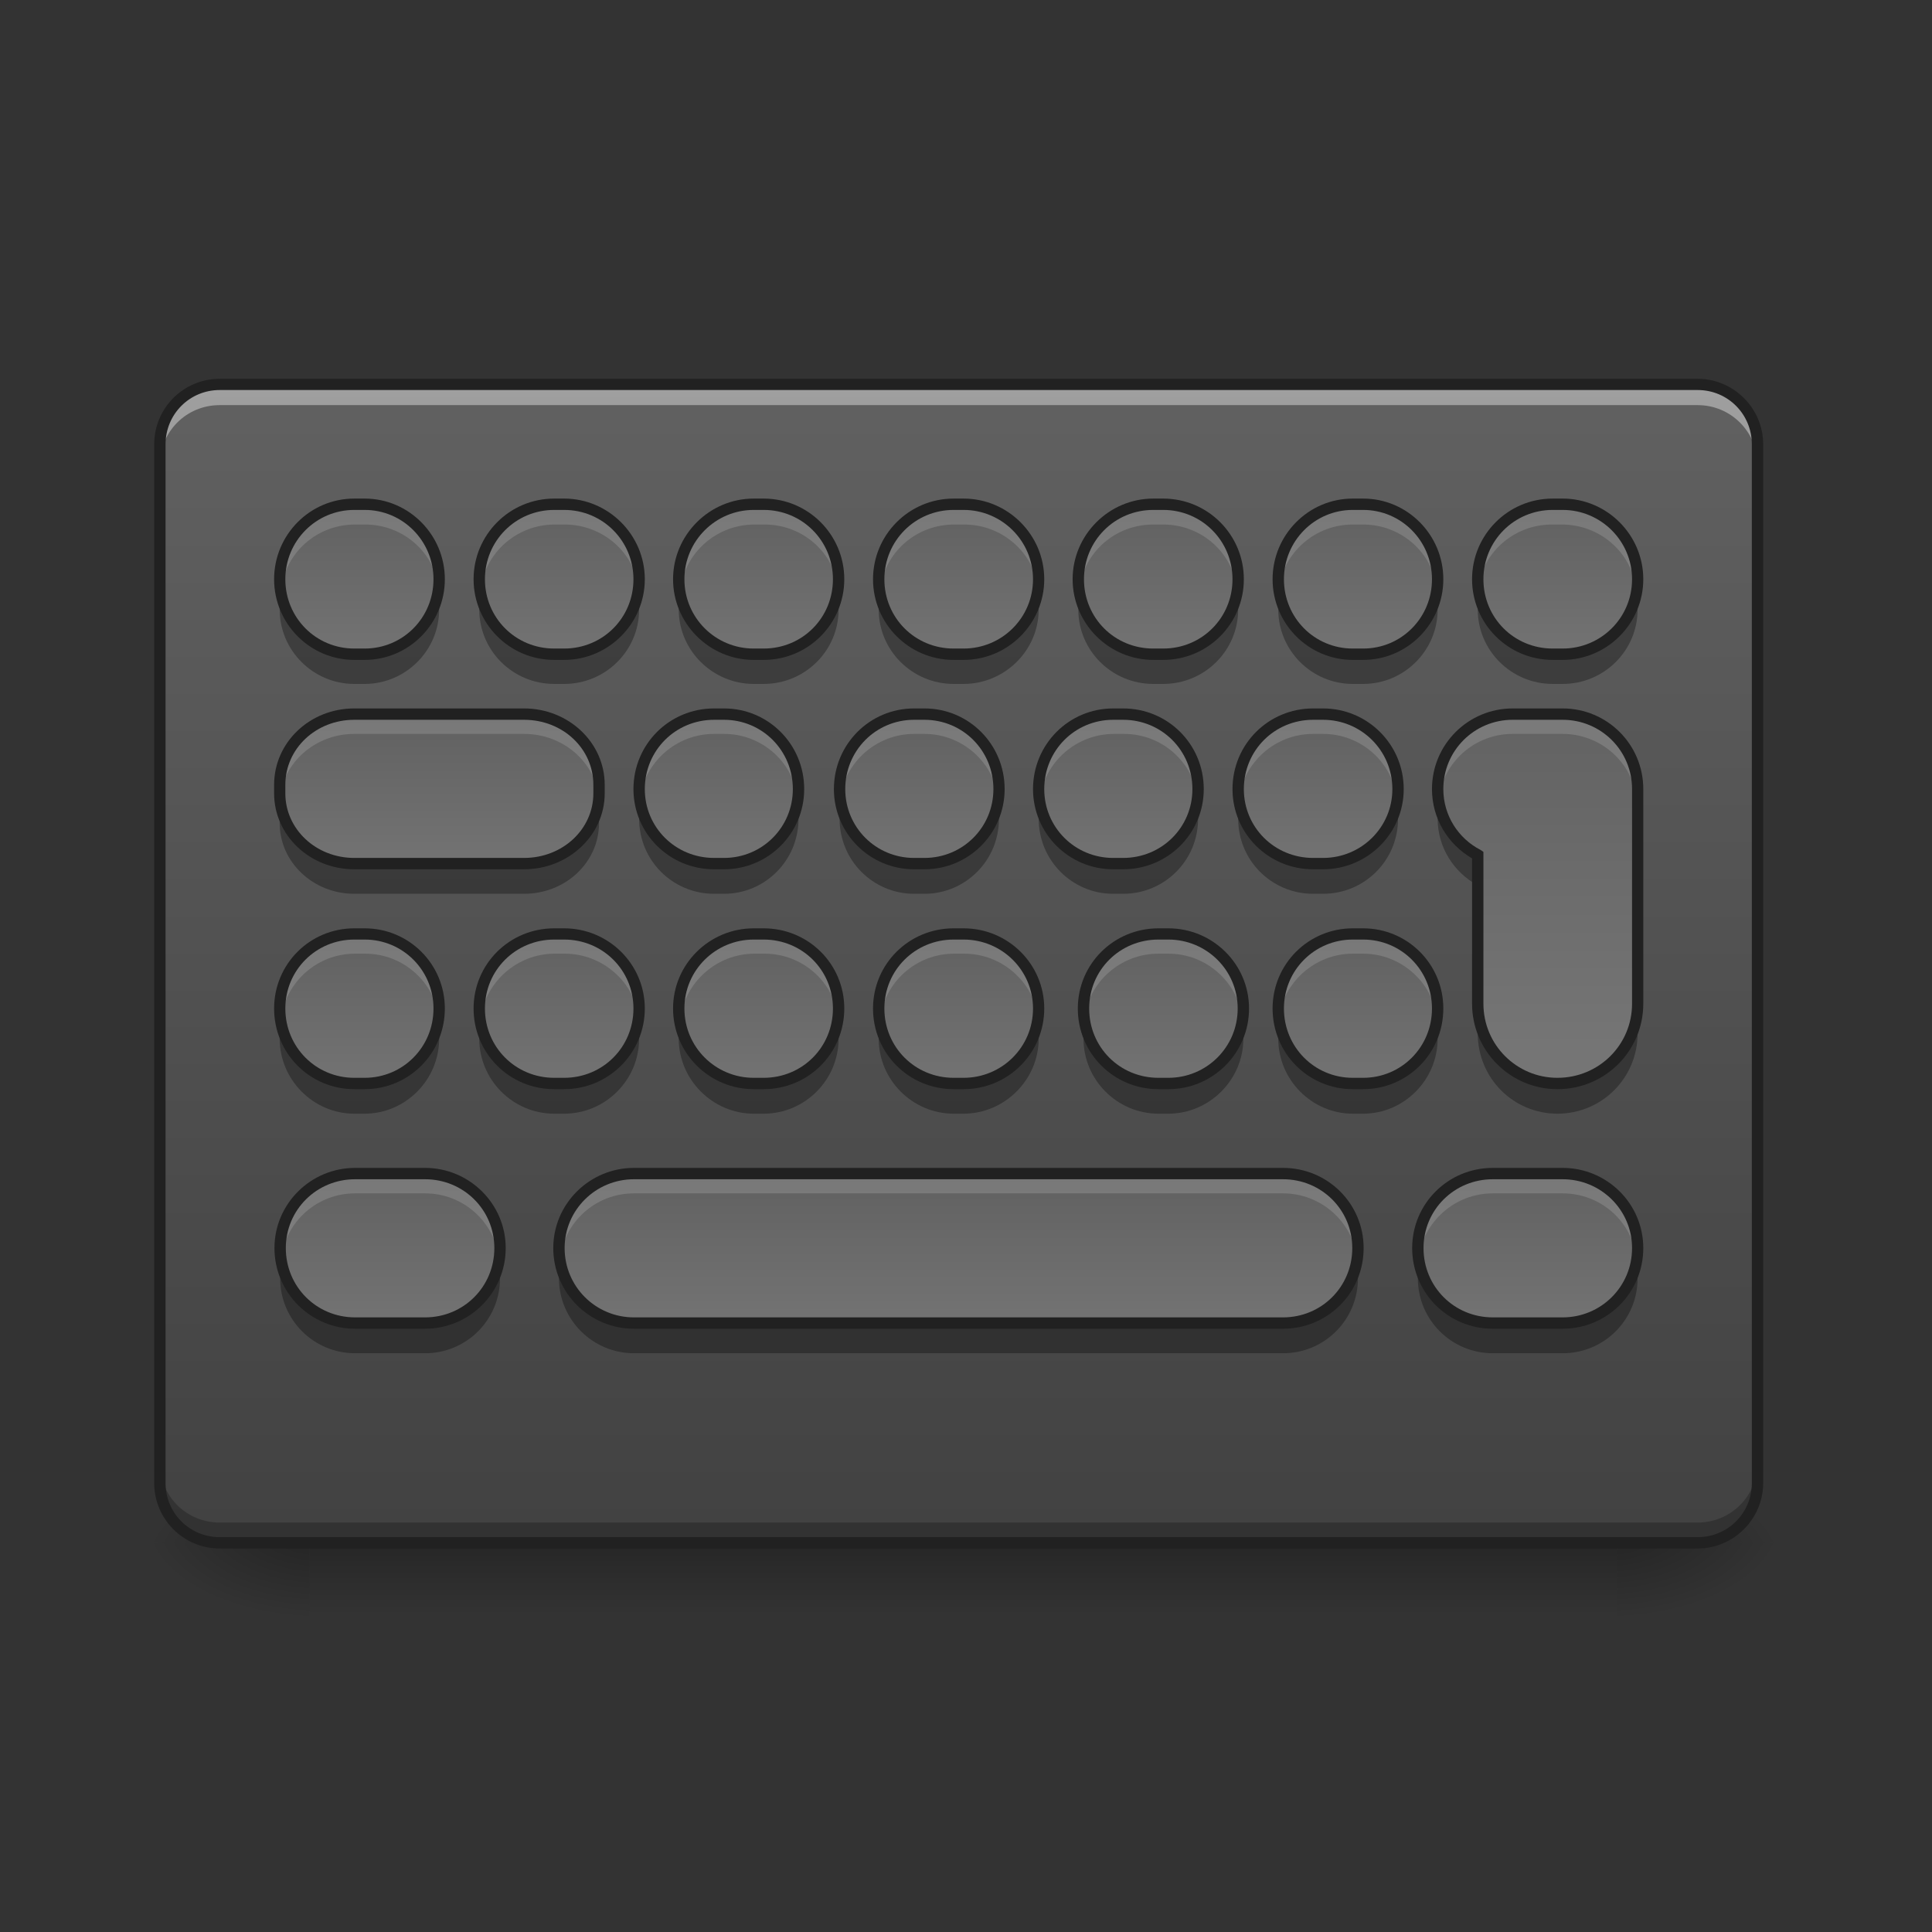 <?xml version="1.0" encoding="UTF-8"?>
<svg xmlns="http://www.w3.org/2000/svg" xmlns:xlink="http://www.w3.org/1999/xlink" width="16px" height="16px" viewBox="0 0 16 16" version="1.1">
<rect x="0" y="0" width="16" height="16" fill="#333333" stroke="none"/>
<defs>
<linearGradient id="linear0" gradientUnits="userSpaceOnUse" x1="254" y1="233.5" x2="254" y2="254.667" gradientTransform="matrix(0.031,0,0,0.031,-0,5.479)">
<stop offset="0" style="stop-color:rgb(0%,0%,0%);stop-opacity:0.275;"/>
<stop offset="1" style="stop-color:rgb(0%,0%,0%);stop-opacity:0;"/>
</linearGradient>
<radialGradient id="radial0" gradientUnits="userSpaceOnUse" cx="450.909" cy="189.579" fx="450.909" fy="189.579" r="21.167" gradientTransform="matrix(0,-0.039,-0.07,-0,26.561,30.557)">
<stop offset="0" style="stop-color:rgb(0%,0%,0%);stop-opacity:0.314;"/>
<stop offset="0.222" style="stop-color:rgb(0%,0%,0%);stop-opacity:0.275;"/>
<stop offset="1" style="stop-color:rgb(0%,0%,0%);stop-opacity:0;"/>
</radialGradient>
<radialGradient id="radial1" gradientUnits="userSpaceOnUse" cx="450.909" cy="189.579" fx="450.909" fy="189.579" r="21.167" gradientTransform="matrix(-0,0.039,0.07,0,-10.602,-5.004)">
<stop offset="0" style="stop-color:rgb(0%,0%,0%);stop-opacity:0.314;"/>
<stop offset="0.222" style="stop-color:rgb(0%,0%,0%);stop-opacity:0.275;"/>
<stop offset="1" style="stop-color:rgb(0%,0%,0%);stop-opacity:0;"/>
</radialGradient>
<radialGradient id="radial2" gradientUnits="userSpaceOnUse" cx="450.909" cy="189.579" fx="450.909" fy="189.579" r="21.167" gradientTransform="matrix(-0,-0.039,0.07,-0,-10.602,30.557)">
<stop offset="0" style="stop-color:rgb(0%,0%,0%);stop-opacity:0.314;"/>
<stop offset="0.222" style="stop-color:rgb(0%,0%,0%);stop-opacity:0.275;"/>
<stop offset="1" style="stop-color:rgb(0%,0%,0%);stop-opacity:0;"/>
</radialGradient>
<radialGradient id="radial3" gradientUnits="userSpaceOnUse" cx="450.909" cy="189.579" fx="450.909" fy="189.579" r="21.167" gradientTransform="matrix(0,0.039,-0.07,0,26.561,-5.004)">
<stop offset="0" style="stop-color:rgb(0%,0%,0%);stop-opacity:0.314;"/>
<stop offset="0.222" style="stop-color:rgb(0%,0%,0%);stop-opacity:0.275;"/>
<stop offset="1" style="stop-color:rgb(0%,0%,0%);stop-opacity:0;"/>
</radialGradient>
<linearGradient id="linear1" gradientUnits="userSpaceOnUse" x1="296.333" y1="167.354" x2="296.333" y2="-139.562" gradientTransform="matrix(0.031,0,0,0.031,0,7.464)">
<stop offset="0" style="stop-color:rgb(25.882%,25.882%,25.882%);stop-opacity:1;"/>
<stop offset="1" style="stop-color:rgb(38.039%,38.039%,38.039%);stop-opacity:1;"/>
</linearGradient>
<linearGradient id="linear2" gradientUnits="userSpaceOnUse" x1="285.75" y1="135.604" x2="285.75" y2="177.938" gradientTransform="matrix(0.031,0,0,-0.031,-0.992,13.294)">
<stop offset="0" style="stop-color:rgb(45.882%,45.882%,45.882%);stop-opacity:1;"/>
<stop offset="1" style="stop-color:rgb(38.039%,38.039%,38.039%);stop-opacity:1;"/>
</linearGradient>
<linearGradient id="linear3" gradientUnits="userSpaceOnUse" x1="285.75" y1="135.604" x2="285.75" y2="177.938" gradientTransform="matrix(0.031,0,0,-0.031,-0.992,15.278)">
<stop offset="0" style="stop-color:rgb(45.882%,45.882%,45.882%);stop-opacity:1;"/>
<stop offset="1" style="stop-color:rgb(38.039%,38.039%,38.039%);stop-opacity:1;"/>
</linearGradient>
<linearGradient id="linear4" gradientUnits="userSpaceOnUse" x1="285.75" y1="135.604" x2="285.75" y2="177.938" gradientTransform="matrix(0.031,0,0,-0.031,-0.992,9.738)">
<stop offset="0" style="stop-color:rgb(45.882%,45.882%,45.882%);stop-opacity:1;"/>
<stop offset="1" style="stop-color:rgb(38.039%,38.039%,38.039%);stop-opacity:1;"/>
</linearGradient>
<linearGradient id="linear5" gradientUnits="userSpaceOnUse" x1="285.75" y1="135.604" x2="285.75" y2="177.938" gradientTransform="matrix(0.031,0,0,-0.031,0.331,11.474)">
<stop offset="0" style="stop-color:rgb(45.882%,45.882%,45.882%);stop-opacity:1;"/>
<stop offset="1" style="stop-color:rgb(38.039%,38.039%,38.039%);stop-opacity:1;"/>
</linearGradient>
<linearGradient id="linear6" gradientUnits="userSpaceOnUse" x1="296.333" y1="135.604" x2="296.333" y2="177.938" gradientTransform="matrix(0.031,0,0,-0.031,0.662,9.738)">
<stop offset="0" style="stop-color:rgb(45.882%,45.882%,45.882%);stop-opacity:1;"/>
<stop offset="1" style="stop-color:rgb(38.039%,38.039%,38.039%);stop-opacity:1;"/>
</linearGradient>
<linearGradient id="linear7" gradientUnits="userSpaceOnUse" x1="285.75" y1="135.604" x2="285.75" y2="177.938" gradientTransform="matrix(0.031,0,0,-0.031,2.315,13.294)">
<stop offset="0" style="stop-color:rgb(45.882%,45.882%,45.882%);stop-opacity:1;"/>
<stop offset="1" style="stop-color:rgb(38.039%,38.039%,38.039%);stop-opacity:1;"/>
</linearGradient>
<linearGradient id="linear8" gradientUnits="userSpaceOnUse" x1="285.75" y1="135.604" x2="285.75" y2="177.938" gradientTransform="matrix(0.031,0,0,-0.031,1.985,11.474)">
<stop offset="0" style="stop-color:rgb(45.882%,45.882%,45.882%);stop-opacity:1;"/>
<stop offset="1" style="stop-color:rgb(38.039%,38.039%,38.039%);stop-opacity:1;"/>
</linearGradient>
<linearGradient id="linear9" gradientUnits="userSpaceOnUse" x1="285.75" y1="135.604" x2="285.75" y2="177.938" gradientTransform="matrix(0.031,0,0,-0.031,2.315,9.738)">
<stop offset="0" style="stop-color:rgb(45.882%,45.882%,45.882%);stop-opacity:1;"/>
<stop offset="1" style="stop-color:rgb(38.039%,38.039%,38.039%);stop-opacity:1;"/>
</linearGradient>
<linearGradient id="linear10" gradientUnits="userSpaceOnUse" x1="285.75" y1="135.604" x2="285.75" y2="177.938" gradientTransform="matrix(0.031,0,0,-0.031,3.969,9.738)">
<stop offset="0" style="stop-color:rgb(45.882%,45.882%,45.882%);stop-opacity:1;"/>
<stop offset="1" style="stop-color:rgb(38.039%,38.039%,38.039%);stop-opacity:1;"/>
</linearGradient>
<linearGradient id="linear11" gradientUnits="userSpaceOnUse" x1="285.75" y1="135.604" x2="285.75" y2="177.938" gradientTransform="matrix(0.031,0,0,-0.031,-2.646,13.294)">
<stop offset="0" style="stop-color:rgb(45.882%,45.882%,45.882%);stop-opacity:1;"/>
<stop offset="1" style="stop-color:rgb(38.039%,38.039%,38.039%);stop-opacity:1;"/>
</linearGradient>
<linearGradient id="linear12" gradientUnits="userSpaceOnUse" x1="285.75" y1="135.604" x2="285.75" y2="177.938" gradientTransform="matrix(0.031,0,0,-0.031,-2.977,11.474)">
<stop offset="0" style="stop-color:rgb(45.882%,45.882%,45.882%);stop-opacity:1;"/>
<stop offset="1" style="stop-color:rgb(38.039%,38.039%,38.039%);stop-opacity:1;"/>
</linearGradient>
<linearGradient id="linear13" gradientUnits="userSpaceOnUse" x1="285.75" y1="135.604" x2="285.75" y2="177.938" gradientTransform="matrix(0.031,0,0,-0.031,-2.646,9.738)">
<stop offset="0" style="stop-color:rgb(45.882%,45.882%,45.882%);stop-opacity:1;"/>
<stop offset="1" style="stop-color:rgb(38.039%,38.039%,38.039%);stop-opacity:1;"/>
</linearGradient>
<linearGradient id="linear14" gradientUnits="userSpaceOnUse" x1="285.75" y1="135.604" x2="285.75" y2="177.938" gradientTransform="matrix(0.031,0,0,-0.031,-4.3,13.294)">
<stop offset="0" style="stop-color:rgb(45.882%,45.882%,45.882%);stop-opacity:1;"/>
<stop offset="1" style="stop-color:rgb(38.039%,38.039%,38.039%);stop-opacity:1;"/>
</linearGradient>
<linearGradient id="linear15" gradientUnits="userSpaceOnUse" x1="285.75" y1="135.604" x2="285.75" y2="177.938" gradientTransform="matrix(0.031,0,0,-0.031,-4.3,9.738)">
<stop offset="0" style="stop-color:rgb(45.882%,45.882%,45.882%);stop-opacity:1;"/>
<stop offset="1" style="stop-color:rgb(38.039%,38.039%,38.039%);stop-opacity:1;"/>
</linearGradient>
<linearGradient id="linear16" gradientUnits="userSpaceOnUse" x1="285.75" y1="135.604" x2="285.75" y2="177.938" gradientTransform="matrix(0.031,0,0,-0.031,-6.284,11.474)">
<stop offset="0" style="stop-color:rgb(45.882%,45.882%,45.882%);stop-opacity:1;"/>
<stop offset="1" style="stop-color:rgb(38.039%,38.039%,38.039%);stop-opacity:1;"/>
</linearGradient>
<linearGradient id="linear17" gradientUnits="userSpaceOnUse" x1="285.75" y1="135.604" x2="285.75" y2="177.938" gradientTransform="matrix(0.031,0,0,-0.031,-5.954,9.738)">
<stop offset="0" style="stop-color:rgb(45.882%,45.882%,45.882%);stop-opacity:1;"/>
<stop offset="1" style="stop-color:rgb(38.039%,38.039%,38.039%);stop-opacity:1;"/>
</linearGradient>
<linearGradient id="linear18" gradientUnits="userSpaceOnUse" x1="285.75" y1="135.604" x2="285.75" y2="177.938" gradientTransform="matrix(0.031,0,0,-0.031,3.473,15.278)">
<stop offset="0" style="stop-color:rgb(45.882%,45.882%,45.882%);stop-opacity:1;"/>
<stop offset="1" style="stop-color:rgb(38.039%,38.039%,38.039%);stop-opacity:1;"/>
</linearGradient>
<linearGradient id="linear19" gradientUnits="userSpaceOnUse" x1="285.75" y1="135.604" x2="285.75" y2="177.938" gradientTransform="matrix(0.031,0,0,-0.031,-5.954,13.294)">
<stop offset="0" style="stop-color:rgb(45.882%,45.882%,45.882%);stop-opacity:1;"/>
<stop offset="1" style="stop-color:rgb(38.039%,38.039%,38.039%);stop-opacity:1;"/>
</linearGradient>
<linearGradient id="linear20" gradientUnits="userSpaceOnUse" x1="285.75" y1="170" x2="285.75" y2="74.75" gradientTransform="matrix(0.031,0,0,0.031,3.969,3.412)">
<stop offset="0" style="stop-color:rgb(45.882%,45.882%,45.882%);stop-opacity:1;"/>
<stop offset="1" style="stop-color:rgb(38.039%,38.039%,38.039%);stop-opacity:1;"/>
</linearGradient>
<linearGradient id="linear21" gradientUnits="userSpaceOnUse" x1="285.75" y1="135.604" x2="285.75" y2="177.938" gradientTransform="matrix(0.031,0,0,-0.031,0.703,13.294)">
<stop offset="0" style="stop-color:rgb(45.882%,45.882%,45.882%);stop-opacity:1;"/>
<stop offset="1" style="stop-color:rgb(38.039%,38.039%,38.039%);stop-opacity:1;"/>
</linearGradient>
<linearGradient id="linear22" gradientUnits="userSpaceOnUse" x1="285.75" y1="135.604" x2="285.75" y2="177.938" gradientTransform="matrix(0.031,0,0,-0.031,-1.317,11.474)">
<stop offset="0" style="stop-color:rgb(45.882%,45.882%,45.882%);stop-opacity:1;"/>
<stop offset="1" style="stop-color:rgb(38.039%,38.039%,38.039%);stop-opacity:1;"/>
</linearGradient>
<linearGradient id="linear23" gradientUnits="userSpaceOnUse" x1="285.75" y1="135.604" x2="285.75" y2="177.938" gradientTransform="matrix(0.031,0,0,-0.031,-5.948,15.278)">
<stop offset="0" style="stop-color:rgb(45.882%,45.882%,45.882%);stop-opacity:1;"/>
<stop offset="1" style="stop-color:rgb(38.039%,38.039%,38.039%);stop-opacity:1;"/>
</linearGradient>
</defs>
<g id="surface1">
<path style=" stroke:none;fill-rule:nonzero;fill:url(#linear0);" d="M 2.562 12.777 L 13.395 12.777 L 13.395 13.438 L 2.562 13.438 Z M 2.562 12.777 "/>
<path style=" stroke:none;fill-rule:nonzero;fill:url(#radial0);" d="M 13.395 12.777 L 14.719 12.777 L 14.719 12.113 L 13.395 12.113 Z M 13.395 12.777 "/>
<path style=" stroke:none;fill-rule:nonzero;fill:url(#radial1);" d="M 2.562 12.777 L 1.242 12.777 L 1.242 13.438 L 2.562 13.438 Z M 2.562 12.777 "/>
<path style=" stroke:none;fill-rule:nonzero;fill:url(#radial2);" d="M 2.562 12.777 L 1.242 12.777 L 1.242 12.113 L 2.562 12.113 Z M 2.562 12.777 "/>
<path style=" stroke:none;fill-rule:nonzero;fill:url(#radial3);" d="M 13.395 12.777 L 14.719 12.777 L 14.719 13.438 L 13.395 13.438 Z M 13.395 12.777 "/>
<path style=" stroke:none;fill-rule:nonzero;fill:url(#linear1);" d="M 1.82 3.184 L 14.059 3.184 C 14.332 3.184 14.555 3.406 14.555 3.68 L 14.555 12.281 C 14.555 12.555 14.332 12.777 14.059 12.777 L 1.82 12.777 C 1.547 12.777 1.324 12.555 1.324 12.281 L 1.324 3.68 C 1.324 3.406 1.547 3.184 1.82 3.184 Z M 1.82 3.184 "/>
<path style=" stroke:none;fill-rule:nonzero;fill:rgb(0%,0%,0%);fill-opacity:0.314;" d="M 7.898 7.98 L 7.98 7.98 C 8.32 7.98 8.602 8.258 8.602 8.602 C 8.602 8.941 8.32 9.223 7.98 9.223 L 7.898 9.223 C 7.555 9.223 7.277 8.941 7.277 8.602 C 7.277 8.258 7.555 7.98 7.898 7.98 Z M 7.898 7.98 "/>
<path style=" stroke:none;fill-rule:nonzero;fill:rgb(0%,0%,0%);fill-opacity:0.314;" d="M 5.25 9.965 L 10.625 9.965 C 10.969 9.965 11.246 10.242 11.246 10.586 C 11.246 10.93 10.969 11.207 10.625 11.207 L 5.25 11.207 C 4.91 11.207 4.629 10.93 4.629 10.586 C 4.629 10.242 4.91 9.965 5.25 9.965 Z M 5.25 9.965 "/>
<path style=" stroke:none;fill-rule:nonzero;fill:rgb(0%,0%,0%);fill-opacity:0.314;" d="M 7.898 4.426 L 7.98 4.426 C 8.32 4.426 8.602 4.703 8.602 5.047 C 8.602 5.387 8.32 5.664 7.98 5.664 L 7.898 5.664 C 7.555 5.664 7.277 5.387 7.277 5.047 C 7.277 4.703 7.555 4.426 7.898 4.426 Z M 7.898 4.426 "/>
<path style=" stroke:none;fill-rule:nonzero;fill:rgb(0%,0%,0%);fill-opacity:0.314;" d="M 9.219 6.16 L 9.301 6.16 C 9.645 6.16 9.922 6.438 9.922 6.781 C 9.922 7.125 9.645 7.402 9.301 7.402 L 9.219 7.402 C 8.879 7.402 8.602 7.125 8.602 6.781 C 8.602 6.438 8.879 6.16 9.219 6.16 Z M 9.219 6.16 "/>
<path style=" stroke:none;fill-rule:nonzero;fill:rgb(0%,0%,0%);fill-opacity:0.314;" d="M 9.551 4.426 L 9.633 4.426 C 9.977 4.426 10.254 4.703 10.254 5.047 C 10.254 5.387 9.977 5.664 9.633 5.664 L 9.551 5.664 C 9.207 5.664 8.93 5.387 8.93 5.047 C 8.93 4.703 9.207 4.426 9.551 4.426 Z M 9.551 4.426 "/>
<path style=" stroke:none;fill-rule:nonzero;fill:rgb(0%,0%,0%);fill-opacity:0.314;" d="M 11.203 7.98 L 11.289 7.98 C 11.629 7.98 11.906 8.258 11.906 8.602 C 11.906 8.941 11.629 9.223 11.289 9.223 L 11.203 9.223 C 10.863 9.223 10.586 8.941 10.586 8.602 C 10.586 8.258 10.863 7.98 11.203 7.98 Z M 11.203 7.98 "/>
<path style=" stroke:none;fill-rule:nonzero;fill:rgb(0%,0%,0%);fill-opacity:0.314;" d="M 10.875 6.16 L 10.957 6.16 C 11.301 6.16 11.578 6.438 11.578 6.781 C 11.578 7.125 11.301 7.402 10.957 7.402 L 10.875 7.402 C 10.531 7.402 10.254 7.125 10.254 6.781 C 10.254 6.438 10.531 6.16 10.875 6.16 Z M 10.875 6.16 "/>
<path style=" stroke:none;fill-rule:nonzero;fill:rgb(0%,0%,0%);fill-opacity:0.314;" d="M 11.203 4.426 L 11.289 4.426 C 11.629 4.426 11.906 4.703 11.906 5.047 C 11.906 5.387 11.629 5.664 11.289 5.664 L 11.203 5.664 C 10.863 5.664 10.586 5.387 10.586 5.047 C 10.586 4.703 10.863 4.426 11.203 4.426 Z M 11.203 4.426 "/>
<path style=" stroke:none;fill-rule:nonzero;fill:rgb(0%,0%,0%);fill-opacity:0.314;" d="M 12.859 4.426 L 12.941 4.426 C 13.285 4.426 13.562 4.703 13.562 5.047 C 13.562 5.387 13.285 5.664 12.941 5.664 L 12.859 5.664 C 12.516 5.664 12.238 5.387 12.238 5.047 C 12.238 4.703 12.516 4.426 12.859 4.426 Z M 12.859 4.426 "/>
<path style=" stroke:none;fill-rule:nonzero;fill:rgb(0%,0%,0%);fill-opacity:0.314;" d="M 6.242 7.98 L 6.324 7.98 C 6.668 7.98 6.945 8.258 6.945 8.602 C 6.945 8.941 6.668 9.223 6.324 9.223 L 6.242 9.223 C 5.902 9.223 5.621 8.941 5.621 8.602 C 5.621 8.258 5.902 7.98 6.242 7.98 Z M 6.242 7.98 "/>
<path style=" stroke:none;fill-rule:nonzero;fill:rgb(0%,0%,0%);fill-opacity:0.314;" d="M 5.914 6.16 L 5.996 6.16 C 6.336 6.16 6.613 6.438 6.613 6.781 C 6.613 7.125 6.336 7.402 5.996 7.402 L 5.914 7.402 C 5.57 7.402 5.293 7.125 5.293 6.781 C 5.293 6.438 5.57 6.16 5.914 6.16 Z M 5.914 6.16 "/>
<path style=" stroke:none;fill-rule:nonzero;fill:rgb(0%,0%,0%);fill-opacity:0.314;" d="M 6.242 4.426 L 6.324 4.426 C 6.668 4.426 6.945 4.703 6.945 5.047 C 6.945 5.387 6.668 5.664 6.324 5.664 L 6.242 5.664 C 5.902 5.664 5.621 5.387 5.621 5.047 C 5.621 4.703 5.902 4.426 6.242 4.426 Z M 6.242 4.426 "/>
<path style=" stroke:none;fill-rule:nonzero;fill:rgb(0%,0%,0%);fill-opacity:0.314;" d="M 4.59 7.98 L 4.672 7.98 C 5.016 7.98 5.293 8.258 5.293 8.602 C 5.293 8.941 5.016 9.223 4.672 9.223 L 4.59 9.223 C 4.246 9.223 3.969 8.941 3.969 8.602 C 3.969 8.258 4.246 7.98 4.59 7.98 Z M 4.59 7.98 "/>
<path style=" stroke:none;fill-rule:nonzero;fill:rgb(0%,0%,0%);fill-opacity:0.314;" d="M 4.59 4.426 L 4.672 4.426 C 5.016 4.426 5.293 4.703 5.293 5.047 C 5.293 5.387 5.016 5.664 4.672 5.664 L 4.59 5.664 C 4.246 5.664 3.969 5.387 3.969 5.047 C 3.969 4.703 4.246 4.426 4.59 4.426 Z M 4.59 4.426 "/>
<path style=" stroke:none;fill-rule:nonzero;fill:rgb(0%,0%,0%);fill-opacity:0.314;" d="M 2.934 6.16 L 4.34 6.16 C 4.684 6.16 4.961 6.422 4.961 6.746 L 4.961 6.816 C 4.961 7.141 4.684 7.402 4.34 7.402 L 2.934 7.402 C 2.594 7.402 2.316 7.141 2.316 6.816 L 2.316 6.746 C 2.316 6.422 2.594 6.16 2.934 6.16 Z M 2.934 6.16 "/>
<path style=" stroke:none;fill-rule:nonzero;fill:rgb(0%,0%,0%);fill-opacity:0.314;" d="M 2.934 4.426 L 3.02 4.426 C 3.359 4.426 3.637 4.703 3.637 5.047 C 3.637 5.387 3.359 5.664 3.02 5.664 L 2.934 5.664 C 2.594 5.664 2.316 5.387 2.316 5.047 C 2.316 4.703 2.594 4.426 2.934 4.426 Z M 2.934 4.426 "/>
<path style=" stroke:none;fill-rule:nonzero;fill:rgb(0%,0%,0%);fill-opacity:0.314;" d="M 12.363 9.965 L 12.941 9.965 C 13.285 9.965 13.562 10.242 13.562 10.586 C 13.562 10.93 13.285 11.207 12.941 11.207 L 12.363 11.207 C 12.02 11.207 11.742 10.93 11.742 10.586 C 11.742 10.242 12.02 9.965 12.363 9.965 Z M 12.363 9.965 "/>
<path style=" stroke:none;fill-rule:nonzero;fill:rgb(0%,0%,0%);fill-opacity:0.314;" d="M 2.934 7.98 L 3.02 7.98 C 3.359 7.98 3.637 8.258 3.637 8.602 C 3.637 8.941 3.359 9.223 3.02 9.223 L 2.934 9.223 C 2.594 9.223 2.316 8.941 2.316 8.602 C 2.316 8.258 2.594 7.98 2.934 7.98 Z M 2.934 7.98 "/>
<path style=" stroke:none;fill-rule:nonzero;fill:rgb(0%,0%,0%);fill-opacity:0.314;" d="M 12.527 6.16 C 12.184 6.16 11.906 6.438 11.906 6.781 C 11.906 7.02 12.043 7.227 12.238 7.332 L 12.238 8.559 C 12.238 8.926 12.531 9.223 12.898 9.223 C 13.266 9.223 13.562 8.926 13.562 8.559 L 13.562 6.824 C 13.562 6.816 13.562 6.809 13.562 6.801 C 13.562 6.793 13.562 6.789 13.562 6.781 C 13.562 6.438 13.285 6.16 12.941 6.16 Z M 12.527 6.16 "/>
<path style=" stroke:none;fill-rule:nonzero;fill:rgb(0%,0%,0%);fill-opacity:0.235;" d="M 1.82 12.781 C 1.543 12.781 1.324 12.559 1.324 12.285 L 1.324 12.113 C 1.324 12.391 1.543 12.609 1.82 12.609 L 14.059 12.609 C 14.332 12.609 14.555 12.391 14.555 12.113 L 14.555 12.285 C 14.555 12.559 14.332 12.781 14.059 12.781 Z M 1.82 12.781 "/>
<path style=" stroke:none;fill-rule:nonzero;fill:url(#linear2);" d="M 7.898 8.973 L 7.98 8.973 C 8.32 8.973 8.602 8.695 8.602 8.352 C 8.602 8.012 8.32 7.734 7.98 7.734 L 7.898 7.734 C 7.555 7.734 7.277 8.012 7.277 8.352 C 7.277 8.695 7.555 8.973 7.898 8.973 Z M 7.898 8.973 "/>
<path style=" stroke:none;fill-rule:nonzero;fill:url(#linear3);" d="M 5.25 10.957 L 10.625 10.957 C 10.969 10.957 11.246 10.68 11.246 10.336 C 11.246 9.996 10.969 9.719 10.625 9.719 L 5.25 9.719 C 4.91 9.719 4.629 9.996 4.629 10.336 C 4.629 10.68 4.91 10.957 5.25 10.957 Z M 5.25 10.957 "/>
<path style=" stroke:none;fill-rule:nonzero;fill:rgb(100%,100%,100%);fill-opacity:0.392;" d="M 1.82 3.184 C 1.543 3.184 1.324 3.406 1.324 3.68 L 1.324 3.852 C 1.324 3.574 1.543 3.355 1.82 3.355 L 14.059 3.355 C 14.332 3.355 14.555 3.574 14.555 3.852 L 14.555 3.68 C 14.555 3.406 14.332 3.184 14.059 3.184 Z M 1.82 3.184 "/>
<path style=" stroke:none;fill-rule:nonzero;fill:rgb(12.941%,12.941%,12.941%);fill-opacity:1;" d="M 1.82 3.137 C 1.52 3.137 1.277 3.379 1.277 3.68 L 1.277 12.281 C 1.277 12.582 1.52 12.824 1.82 12.824 L 14.059 12.824 C 14.355 12.824 14.602 12.582 14.602 12.281 L 14.602 3.68 C 14.602 3.379 14.355 3.137 14.059 3.137 Z M 1.82 3.23 L 14.059 3.23 C 14.309 3.23 14.508 3.43 14.508 3.68 L 14.508 12.281 C 14.508 12.531 14.309 12.73 14.059 12.73 L 1.82 12.73 C 1.57 12.73 1.371 12.531 1.371 12.281 L 1.371 3.68 C 1.371 3.43 1.57 3.23 1.82 3.23 Z M 1.82 3.23 "/>
<path style=" stroke:none;fill-rule:nonzero;fill:url(#linear4);" d="M 7.898 5.418 L 7.98 5.418 C 8.32 5.418 8.602 5.141 8.602 4.797 C 8.602 4.453 8.32 4.176 7.98 4.176 L 7.898 4.176 C 7.555 4.176 7.277 4.453 7.277 4.797 C 7.277 5.141 7.555 5.418 7.898 5.418 Z M 7.898 5.418 "/>
<path style=" stroke:none;fill-rule:nonzero;fill:url(#linear5);" d="M 9.219 7.152 L 9.301 7.152 C 9.645 7.152 9.922 6.875 9.922 6.535 C 9.922 6.191 9.645 5.914 9.301 5.914 L 9.219 5.914 C 8.879 5.914 8.602 6.191 8.602 6.535 C 8.602 6.875 8.879 7.152 9.219 7.152 Z M 9.219 7.152 "/>
<path style=" stroke:none;fill-rule:nonzero;fill:url(#linear6);" d="M 9.551 5.418 L 9.633 5.418 C 9.977 5.418 10.254 5.141 10.254 4.797 C 10.254 4.453 9.977 4.176 9.633 4.176 L 9.551 4.176 C 9.207 4.176 8.93 4.453 8.93 4.797 C 8.93 5.141 9.207 5.418 9.551 5.418 Z M 9.551 5.418 "/>
<path style=" stroke:none;fill-rule:nonzero;fill:url(#linear7);" d="M 11.203 8.973 L 11.289 8.973 C 11.629 8.973 11.906 8.695 11.906 8.352 C 11.906 8.012 11.629 7.734 11.289 7.734 L 11.203 7.734 C 10.863 7.734 10.586 8.012 10.586 8.352 C 10.586 8.695 10.863 8.973 11.203 8.973 Z M 11.203 8.973 "/>
<path style=" stroke:none;fill-rule:nonzero;fill:url(#linear8);" d="M 10.875 7.152 L 10.957 7.152 C 11.301 7.152 11.578 6.875 11.578 6.535 C 11.578 6.191 11.301 5.914 10.957 5.914 L 10.875 5.914 C 10.531 5.914 10.254 6.191 10.254 6.535 C 10.254 6.875 10.531 7.152 10.875 7.152 Z M 10.875 7.152 "/>
<path style=" stroke:none;fill-rule:nonzero;fill:url(#linear9);" d="M 11.203 5.418 L 11.289 5.418 C 11.629 5.418 11.906 5.141 11.906 4.797 C 11.906 4.453 11.629 4.176 11.289 4.176 L 11.203 4.176 C 10.863 4.176 10.586 4.453 10.586 4.797 C 10.586 5.141 10.863 5.418 11.203 5.418 Z M 11.203 5.418 "/>
<path style=" stroke:none;fill-rule:nonzero;fill:url(#linear10);" d="M 12.859 5.418 L 12.941 5.418 C 13.285 5.418 13.562 5.141 13.562 4.797 C 13.562 4.453 13.285 4.176 12.941 4.176 L 12.859 4.176 C 12.516 4.176 12.238 4.453 12.238 4.797 C 12.238 5.141 12.516 5.418 12.859 5.418 Z M 12.859 5.418 "/>
<path style=" stroke:none;fill-rule:nonzero;fill:url(#linear11);" d="M 6.242 8.973 L 6.324 8.973 C 6.668 8.973 6.945 8.695 6.945 8.352 C 6.945 8.012 6.668 7.734 6.324 7.734 L 6.242 7.734 C 5.902 7.734 5.621 8.012 5.621 8.352 C 5.621 8.695 5.902 8.973 6.242 8.973 Z M 6.242 8.973 "/>
<path style=" stroke:none;fill-rule:nonzero;fill:url(#linear12);" d="M 5.914 7.152 L 5.996 7.152 C 6.336 7.152 6.613 6.875 6.613 6.535 C 6.613 6.191 6.336 5.914 5.996 5.914 L 5.914 5.914 C 5.57 5.914 5.293 6.191 5.293 6.535 C 5.293 6.875 5.57 7.152 5.914 7.152 Z M 5.914 7.152 "/>
<path style=" stroke:none;fill-rule:nonzero;fill:url(#linear13);" d="M 6.242 5.418 L 6.324 5.418 C 6.668 5.418 6.945 5.141 6.945 4.797 C 6.945 4.453 6.668 4.176 6.324 4.176 L 6.242 4.176 C 5.902 4.176 5.621 4.453 5.621 4.797 C 5.621 5.141 5.902 5.418 6.242 5.418 Z M 6.242 5.418 "/>
<path style=" stroke:none;fill-rule:nonzero;fill:url(#linear14);" d="M 4.59 8.973 L 4.672 8.973 C 5.016 8.973 5.293 8.695 5.293 8.352 C 5.293 8.012 5.016 7.734 4.672 7.734 L 4.59 7.734 C 4.246 7.734 3.969 8.012 3.969 8.352 C 3.969 8.695 4.246 8.973 4.59 8.973 Z M 4.59 8.973 "/>
<path style=" stroke:none;fill-rule:nonzero;fill:url(#linear15);" d="M 4.59 5.418 L 4.672 5.418 C 5.016 5.418 5.293 5.141 5.293 4.797 C 5.293 4.453 5.016 4.176 4.672 4.176 L 4.59 4.176 C 4.246 4.176 3.969 4.453 3.969 4.797 C 3.969 5.141 4.246 5.418 4.59 5.418 Z M 4.59 5.418 "/>
<path style=" stroke:none;fill-rule:nonzero;fill:url(#linear16);" d="M 2.934 7.152 L 4.34 7.152 C 4.684 7.152 4.961 6.891 4.961 6.57 L 4.961 6.5 C 4.961 6.176 4.684 5.914 4.34 5.914 L 2.934 5.914 C 2.594 5.914 2.316 6.176 2.316 6.5 L 2.316 6.57 C 2.316 6.891 2.594 7.152 2.934 7.152 Z M 2.934 7.152 "/>
<path style=" stroke:none;fill-rule:nonzero;fill:url(#linear17);" d="M 2.934 5.418 L 3.02 5.418 C 3.359 5.418 3.637 5.141 3.637 4.797 C 3.637 4.453 3.359 4.176 3.02 4.176 L 2.934 4.176 C 2.594 4.176 2.316 4.453 2.316 4.797 C 2.316 5.141 2.594 5.418 2.934 5.418 Z M 2.934 5.418 "/>
<path style=" stroke:none;fill-rule:nonzero;fill:url(#linear18);" d="M 12.363 10.957 L 12.941 10.957 C 13.285 10.957 13.562 10.68 13.562 10.336 C 13.562 9.996 13.285 9.719 12.941 9.719 L 12.363 9.719 C 12.02 9.719 11.742 9.996 11.742 10.336 C 11.742 10.68 12.02 10.957 12.363 10.957 Z M 12.363 10.957 "/>
<path style=" stroke:none;fill-rule:nonzero;fill:url(#linear19);" d="M 2.934 8.973 L 3.02 8.973 C 3.359 8.973 3.637 8.695 3.637 8.352 C 3.637 8.012 3.359 7.734 3.02 7.734 L 2.934 7.734 C 2.594 7.734 2.316 8.012 2.316 8.352 C 2.316 8.695 2.594 8.973 2.934 8.973 Z M 2.934 8.973 "/>
<path style=" stroke:none;fill-rule:nonzero;fill:url(#linear20);" d="M 12.527 5.914 C 12.184 5.914 11.906 6.191 11.906 6.535 C 11.906 6.773 12.043 6.98 12.238 7.082 L 12.238 8.312 C 12.238 8.68 12.531 8.973 12.898 8.973 C 13.266 8.973 13.562 8.68 13.562 8.312 L 13.562 6.574 C 13.562 6.566 13.562 6.559 13.562 6.551 C 13.562 6.547 13.562 6.539 13.562 6.535 C 13.562 6.191 13.285 5.914 12.941 5.914 Z M 12.527 5.914 "/>
<path style=" stroke:none;fill-rule:nonzero;fill:rgb(78.039%,78.039%,78.039%);fill-opacity:0.235;" d="M 5.25 9.719 C 4.906 9.719 4.629 9.992 4.629 10.336 C 4.629 10.367 4.633 10.395 4.637 10.422 C 4.676 10.117 4.934 9.883 5.25 9.883 L 10.625 9.883 C 10.941 9.883 11.199 10.117 11.242 10.422 C 11.242 10.395 11.246 10.367 11.246 10.336 C 11.246 9.992 10.969 9.719 10.625 9.719 Z M 5.25 9.719 "/>
<path style=" stroke:none;fill-rule:nonzero;fill:rgb(78.039%,78.039%,78.039%);fill-opacity:0.235;" d="M 10.875 5.914 C 10.531 5.914 10.254 6.191 10.254 6.535 C 10.254 6.562 10.254 6.59 10.258 6.617 C 10.301 6.312 10.559 6.078 10.875 6.078 L 10.957 6.078 C 11.273 6.078 11.531 6.312 11.57 6.617 C 11.574 6.59 11.578 6.562 11.578 6.535 C 11.578 6.191 11.301 5.914 10.957 5.914 Z M 10.875 5.914 "/>
<path style=" stroke:none;fill-rule:nonzero;fill:rgb(78.039%,78.039%,78.039%);fill-opacity:0.235;" d="M 2.934 5.914 C 2.594 5.914 2.316 6.176 2.316 6.5 L 2.316 6.57 C 2.316 6.586 2.316 6.602 2.316 6.617 C 2.344 6.316 2.609 6.078 2.934 6.078 L 4.34 6.078 C 4.668 6.078 4.934 6.316 4.961 6.617 C 4.961 6.602 4.961 6.586 4.961 6.57 L 4.961 6.5 C 4.961 6.176 4.684 5.914 4.34 5.914 Z M 2.934 5.914 "/>
<path style=" stroke:none;fill-rule:nonzero;fill:rgb(78.039%,78.039%,78.039%);fill-opacity:0.235;" d="M 12.363 9.719 C 12.02 9.719 11.742 9.992 11.742 10.336 C 11.742 10.367 11.742 10.395 11.746 10.422 C 11.789 10.117 12.047 9.883 12.363 9.883 L 12.941 9.883 C 13.258 9.883 13.516 10.117 13.555 10.422 C 13.559 10.395 13.562 10.367 13.562 10.336 C 13.562 9.992 13.285 9.719 12.941 9.719 Z M 12.363 9.719 "/>
<path style=" stroke:none;fill-rule:nonzero;fill:rgb(78.039%,78.039%,78.039%);fill-opacity:0.235;" d="M 12.527 5.914 C 12.184 5.914 11.906 6.191 11.906 6.535 C 11.906 6.562 11.91 6.59 11.914 6.617 C 11.953 6.312 12.211 6.078 12.527 6.078 L 12.941 6.078 C 13.285 6.078 13.562 6.355 13.562 6.699 L 13.562 6.574 C 13.562 6.566 13.562 6.559 13.562 6.551 C 13.562 6.547 13.562 6.539 13.562 6.535 C 13.562 6.191 13.285 5.914 12.941 5.914 Z M 13.562 6.699 C 13.562 6.703 13.562 6.711 13.562 6.715 C 13.562 6.723 13.562 6.73 13.562 6.738 Z M 13.562 6.699 "/>
<path style=" stroke:none;fill-rule:nonzero;fill:rgb(78.039%,78.039%,78.039%);fill-opacity:0.235;" d="M 11.203 7.734 C 10.859 7.734 10.586 8.008 10.586 8.352 C 10.586 8.379 10.586 8.41 10.59 8.434 C 10.629 8.133 10.891 7.898 11.203 7.898 L 11.289 7.898 C 11.602 7.898 11.863 8.133 11.902 8.434 C 11.906 8.41 11.906 8.379 11.906 8.352 C 11.906 8.008 11.629 7.734 11.289 7.734 Z M 11.203 7.734 "/>
<path style=" stroke:none;fill-rule:nonzero;fill:rgb(78.039%,78.039%,78.039%);fill-opacity:0.235;" d="M 7.902 7.734 C 7.559 7.734 7.281 8.008 7.281 8.352 C 7.281 8.379 7.285 8.41 7.289 8.434 C 7.328 8.133 7.586 7.898 7.902 7.898 L 7.984 7.898 C 8.301 7.898 8.559 8.133 8.602 8.434 C 8.602 8.41 8.605 8.379 8.605 8.352 C 8.605 8.008 8.328 7.734 7.984 7.734 Z M 7.902 7.734 "/>
<path style=" stroke:none;fill-rule:nonzero;fill:rgb(78.039%,78.039%,78.039%);fill-opacity:0.235;" d="M 6.25 7.734 C 5.906 7.734 5.629 8.008 5.629 8.352 C 5.629 8.379 5.629 8.41 5.633 8.434 C 5.676 8.133 5.934 7.898 6.25 7.898 L 6.332 7.898 C 6.648 7.898 6.906 8.133 6.945 8.434 C 6.949 8.41 6.953 8.379 6.953 8.352 C 6.953 8.008 6.676 7.734 6.332 7.734 Z M 6.25 7.734 "/>
<path style=" stroke:none;fill-rule:nonzero;fill:rgb(78.039%,78.039%,78.039%);fill-opacity:0.235;" d="M 4.594 7.734 C 4.25 7.734 3.977 8.008 3.977 8.352 C 3.977 8.379 3.977 8.41 3.98 8.434 C 4.02 8.133 4.281 7.898 4.594 7.898 L 4.676 7.898 C 4.992 7.898 5.254 8.133 5.293 8.434 C 5.297 8.41 5.297 8.379 5.297 8.352 C 5.297 8.008 5.02 7.734 4.676 7.734 Z M 4.594 7.734 "/>
<path style=" stroke:none;fill-rule:nonzero;fill:rgb(78.039%,78.039%,78.039%);fill-opacity:0.235;" d="M 2.941 7.734 C 2.598 7.734 2.32 8.008 2.32 8.352 C 2.32 8.379 2.324 8.41 2.328 8.434 C 2.367 8.133 2.625 7.898 2.941 7.898 L 3.023 7.898 C 3.34 7.898 3.598 8.133 3.637 8.434 C 3.641 8.41 3.645 8.379 3.645 8.352 C 3.645 8.008 3.367 7.734 3.023 7.734 Z M 2.941 7.734 "/>
<path style=" stroke:none;fill-rule:nonzero;fill:rgb(78.039%,78.039%,78.039%);fill-opacity:0.235;" d="M 11.203 4.176 C 10.859 4.176 10.586 4.453 10.586 4.797 C 10.586 4.824 10.586 4.852 10.59 4.879 C 10.629 4.574 10.891 4.344 11.203 4.344 L 11.289 4.344 C 11.602 4.344 11.863 4.574 11.902 4.879 C 11.906 4.852 11.906 4.824 11.906 4.797 C 11.906 4.453 11.629 4.176 11.289 4.176 Z M 11.203 4.176 "/>
<path style=" stroke:none;fill-rule:nonzero;fill:rgb(78.039%,78.039%,78.039%);fill-opacity:0.235;" d="M 7.902 4.176 C 7.559 4.176 7.281 4.453 7.281 4.797 C 7.281 4.824 7.285 4.852 7.289 4.879 C 7.328 4.574 7.586 4.344 7.902 4.344 L 7.984 4.344 C 8.301 4.344 8.559 4.574 8.602 4.879 C 8.602 4.852 8.605 4.824 8.605 4.797 C 8.605 4.453 8.328 4.176 7.984 4.176 Z M 7.902 4.176 "/>
<path style=" stroke:none;fill-rule:nonzero;fill:rgb(78.039%,78.039%,78.039%);fill-opacity:0.235;" d="M 6.25 4.176 C 5.906 4.176 5.629 4.453 5.629 4.797 C 5.629 4.824 5.629 4.852 5.633 4.879 C 5.676 4.574 5.934 4.344 6.25 4.344 L 6.332 4.344 C 6.648 4.344 6.906 4.574 6.945 4.879 C 6.949 4.852 6.953 4.824 6.953 4.797 C 6.953 4.453 6.676 4.176 6.332 4.176 Z M 6.25 4.176 "/>
<path style=" stroke:none;fill-rule:nonzero;fill:rgb(78.039%,78.039%,78.039%);fill-opacity:0.235;" d="M 4.594 4.176 C 4.25 4.176 3.977 4.453 3.977 4.797 C 3.977 4.824 3.977 4.852 3.98 4.879 C 4.02 4.574 4.281 4.344 4.594 4.344 L 4.676 4.344 C 4.992 4.344 5.254 4.574 5.293 4.879 C 5.297 4.852 5.297 4.824 5.297 4.797 C 5.297 4.453 5.02 4.176 4.676 4.176 Z M 4.594 4.176 "/>
<path style=" stroke:none;fill-rule:nonzero;fill:rgb(78.039%,78.039%,78.039%);fill-opacity:0.235;" d="M 2.941 4.176 C 2.598 4.176 2.32 4.453 2.32 4.797 C 2.32 4.824 2.324 4.852 2.328 4.879 C 2.367 4.574 2.625 4.344 2.941 4.344 L 3.023 4.344 C 3.34 4.344 3.598 4.574 3.637 4.879 C 3.641 4.852 3.645 4.824 3.645 4.797 C 3.645 4.453 3.367 4.176 3.023 4.176 Z M 2.941 4.176 "/>
<path style=" stroke:none;fill-rule:nonzero;fill:rgb(78.039%,78.039%,78.039%);fill-opacity:0.235;" d="M 12.852 4.176 C 12.508 4.176 12.234 4.453 12.234 4.797 C 12.234 4.824 12.234 4.852 12.238 4.879 C 12.277 4.574 12.539 4.344 12.852 4.344 L 12.934 4.344 C 13.25 4.344 13.512 4.574 13.551 4.879 C 13.555 4.852 13.555 4.824 13.555 4.797 C 13.555 4.453 13.277 4.176 12.934 4.176 Z M 12.852 4.176 "/>
<path style=" stroke:none;fill-rule:nonzero;fill:rgb(78.039%,78.039%,78.039%);fill-opacity:0.235;" d="M 9.551 4.176 C 9.207 4.176 8.93 4.453 8.93 4.797 C 8.93 4.824 8.934 4.852 8.938 4.879 C 8.977 4.574 9.234 4.344 9.551 4.344 L 9.633 4.344 C 9.949 4.344 10.207 4.574 10.246 4.879 C 10.25 4.852 10.254 4.824 10.254 4.797 C 10.254 4.453 9.977 4.176 9.633 4.176 Z M 9.551 4.176 "/>
<path style=" stroke:none;fill-rule:nonzero;fill:rgb(78.039%,78.039%,78.039%);fill-opacity:0.235;" d="M 9.227 5.914 C 8.883 5.914 8.605 6.191 8.605 6.535 C 8.605 6.562 8.605 6.59 8.609 6.617 C 8.652 6.312 8.91 6.078 9.227 6.078 L 9.309 6.078 C 9.625 6.078 9.883 6.312 9.922 6.617 C 9.926 6.59 9.93 6.562 9.93 6.535 C 9.93 6.191 9.652 5.914 9.309 5.914 Z M 9.227 5.914 "/>
<path style=" stroke:none;fill-rule:nonzero;fill:rgb(78.039%,78.039%,78.039%);fill-opacity:0.235;" d="M 5.914 5.914 C 5.57 5.914 5.293 6.191 5.293 6.535 C 5.293 6.562 5.293 6.59 5.297 6.617 C 5.34 6.312 5.598 6.078 5.914 6.078 L 5.996 6.078 C 6.312 6.078 6.57 6.312 6.609 6.617 C 6.613 6.59 6.613 6.562 6.613 6.535 C 6.613 6.191 6.34 5.914 5.996 5.914 Z M 5.914 5.914 "/>
<path style=" stroke:none;fill-rule:nonzero;fill:rgb(12.941%,12.941%,12.941%);fill-opacity:1;" d="M 7.898 9.02 C 7.527 9.02 7.23 8.723 7.23 8.352 C 7.23 7.984 7.527 7.688 7.898 7.688 L 7.98 7.688 C 8.348 7.688 8.648 7.984 8.648 8.352 C 8.648 8.723 8.348 9.02 7.98 9.02 Z M 7.898 8.926 L 7.98 8.926 C 8.297 8.926 8.555 8.672 8.555 8.352 C 8.555 8.035 8.297 7.781 7.98 7.781 L 7.898 7.781 C 7.578 7.781 7.324 8.035 7.324 8.352 C 7.324 8.672 7.578 8.926 7.898 8.926 Z M 7.898 8.926 "/>
<path style=" stroke:none;fill-rule:nonzero;fill:rgb(12.941%,12.941%,12.941%);fill-opacity:1;" d="M 5.25 11.004 C 4.883 11.004 4.582 10.707 4.582 10.336 C 4.582 9.969 4.883 9.672 5.25 9.672 L 10.625 9.672 C 10.996 9.672 11.293 9.969 11.293 10.336 C 11.293 10.707 10.996 11.004 10.625 11.004 Z M 5.25 10.91 L 10.625 10.91 C 10.945 10.91 11.199 10.656 11.199 10.336 C 11.199 10.02 10.945 9.766 10.625 9.766 L 5.25 9.766 C 4.934 9.766 4.676 10.02 4.676 10.336 C 4.676 10.656 4.934 10.91 5.25 10.91 Z M 5.25 10.91 "/>
<path style=" stroke:none;fill-rule:nonzero;fill:rgb(12.941%,12.941%,12.941%);fill-opacity:1;" d="M 7.898 5.465 C 7.527 5.465 7.23 5.164 7.23 4.797 C 7.23 4.43 7.527 4.129 7.898 4.129 L 7.98 4.129 C 8.348 4.129 8.648 4.43 8.648 4.797 C 8.648 5.164 8.348 5.465 7.98 5.465 Z M 7.898 5.371 L 7.98 5.371 C 8.297 5.371 8.555 5.117 8.555 4.797 C 8.555 4.48 8.297 4.223 7.98 4.223 L 7.898 4.223 C 7.578 4.223 7.324 4.48 7.324 4.797 C 7.324 5.117 7.578 5.371 7.898 5.371 Z M 7.898 5.371 "/>
<path style=" stroke:none;fill-rule:nonzero;fill:rgb(12.941%,12.941%,12.941%);fill-opacity:1;" d="M 9.219 7.199 C 8.852 7.199 8.555 6.902 8.555 6.535 C 8.555 6.164 8.852 5.867 9.219 5.867 L 9.301 5.867 C 9.672 5.867 9.969 6.164 9.969 6.535 C 9.969 6.902 9.672 7.199 9.301 7.199 Z M 9.219 7.105 L 9.301 7.105 C 9.621 7.105 9.875 6.852 9.875 6.535 C 9.875 6.215 9.621 5.961 9.301 5.961 L 9.219 5.961 C 8.902 5.961 8.648 6.215 8.648 6.535 C 8.648 6.852 8.902 7.105 9.219 7.105 Z M 9.219 7.105 "/>
<path style=" stroke:none;fill-rule:nonzero;fill:rgb(12.941%,12.941%,12.941%);fill-opacity:1;" d="M 9.551 5.465 C 9.184 5.465 8.883 5.164 8.883 4.797 C 8.883 4.43 9.184 4.129 9.551 4.129 L 9.633 4.129 C 10.004 4.129 10.301 4.43 10.301 4.797 C 10.301 5.164 10.004 5.465 9.633 5.465 Z M 9.551 5.371 L 9.633 5.371 C 9.953 5.371 10.207 5.117 10.207 4.797 C 10.207 4.48 9.953 4.223 9.633 4.223 L 9.551 4.223 C 9.23 4.223 8.977 4.48 8.977 4.797 C 8.977 5.117 9.23 5.371 9.551 5.371 Z M 9.551 5.371 "/>
<path style=" stroke:none;fill-rule:nonzero;fill:rgb(12.941%,12.941%,12.941%);fill-opacity:1;" d="M 11.203 9.02 C 10.836 9.02 10.539 8.723 10.539 8.352 C 10.539 7.984 10.836 7.688 11.203 7.688 L 11.289 7.688 C 11.656 7.688 11.953 7.984 11.953 8.352 C 11.953 8.723 11.656 9.02 11.289 9.02 Z M 11.203 8.926 L 11.289 8.926 C 11.605 8.926 11.859 8.672 11.859 8.352 C 11.859 8.035 11.605 7.781 11.289 7.781 L 11.203 7.781 C 10.887 7.781 10.633 8.035 10.633 8.352 C 10.633 8.672 10.887 8.926 11.203 8.926 Z M 11.203 8.926 "/>
<path style=" stroke:none;fill-rule:nonzero;fill:rgb(12.941%,12.941%,12.941%);fill-opacity:1;" d="M 10.875 7.199 C 10.504 7.199 10.207 6.902 10.207 6.535 C 10.207 6.164 10.504 5.867 10.875 5.867 L 10.957 5.867 C 11.324 5.867 11.625 6.164 11.625 6.535 C 11.625 6.902 11.324 7.199 10.957 7.199 Z M 10.875 7.105 L 10.957 7.105 C 11.273 7.105 11.531 6.852 11.531 6.535 C 11.531 6.215 11.273 5.961 10.957 5.961 L 10.875 5.961 C 10.555 5.961 10.301 6.215 10.301 6.535 C 10.301 6.852 10.555 7.105 10.875 7.105 Z M 10.875 7.105 "/>
<path style=" stroke:none;fill-rule:nonzero;fill:rgb(12.941%,12.941%,12.941%);fill-opacity:1;" d="M 11.203 5.465 C 10.836 5.465 10.539 5.164 10.539 4.797 C 10.539 4.43 10.836 4.129 11.203 4.129 L 11.289 4.129 C 11.656 4.129 11.953 4.43 11.953 4.797 C 11.953 5.164 11.656 5.465 11.289 5.465 Z M 11.203 5.371 L 11.289 5.371 C 11.605 5.371 11.859 5.117 11.859 4.797 C 11.859 4.48 11.605 4.223 11.289 4.223 L 11.203 4.223 C 10.887 4.223 10.633 4.48 10.633 4.797 C 10.633 5.117 10.887 5.371 11.203 5.371 Z M 11.203 5.371 "/>
<path style=" stroke:none;fill-rule:nonzero;fill:rgb(12.941%,12.941%,12.941%);fill-opacity:1;" d="M 12.859 5.465 C 12.488 5.465 12.191 5.164 12.191 4.797 C 12.191 4.43 12.488 4.129 12.859 4.129 L 12.941 4.129 C 13.309 4.129 13.609 4.43 13.609 4.797 C 13.609 5.164 13.309 5.465 12.941 5.465 Z M 12.859 5.371 L 12.941 5.371 C 13.258 5.371 13.516 5.117 13.516 4.797 C 13.516 4.48 13.258 4.223 12.941 4.223 L 12.859 4.223 C 12.539 4.223 12.285 4.48 12.285 4.797 C 12.285 5.117 12.539 5.371 12.859 5.371 Z M 12.859 5.371 "/>
<path style=" stroke:none;fill-rule:nonzero;fill:rgb(12.941%,12.941%,12.941%);fill-opacity:1;" d="M 6.242 9.02 C 5.875 9.02 5.574 8.723 5.574 8.352 C 5.574 7.984 5.875 7.688 6.242 7.688 L 6.324 7.688 C 6.695 7.688 6.992 7.984 6.992 8.352 C 6.992 8.723 6.695 9.02 6.324 9.02 Z M 6.242 8.926 L 6.324 8.926 C 6.645 8.926 6.898 8.672 6.898 8.352 C 6.898 8.035 6.645 7.781 6.324 7.781 L 6.242 7.781 C 5.926 7.781 5.668 8.035 5.668 8.352 C 5.668 8.672 5.926 8.926 6.242 8.926 Z M 6.242 8.926 "/>
<path style=" stroke:none;fill-rule:nonzero;fill:rgb(12.941%,12.941%,12.941%);fill-opacity:1;" d="M 5.914 7.199 C 5.543 7.199 5.246 6.902 5.246 6.535 C 5.246 6.164 5.543 5.867 5.914 5.867 L 5.996 5.867 C 6.363 5.867 6.66 6.164 6.66 6.535 C 6.66 6.902 6.363 7.199 5.996 7.199 Z M 5.914 7.105 L 5.996 7.105 C 6.312 7.105 6.566 6.852 6.566 6.535 C 6.566 6.215 6.312 5.961 5.996 5.961 L 5.914 5.961 C 5.594 5.961 5.34 6.215 5.34 6.535 C 5.34 6.852 5.594 7.105 5.914 7.105 Z M 5.914 7.105 "/>
<path style=" stroke:none;fill-rule:nonzero;fill:rgb(12.941%,12.941%,12.941%);fill-opacity:1;" d="M 6.242 5.465 C 5.875 5.465 5.574 5.164 5.574 4.797 C 5.574 4.43 5.875 4.129 6.242 4.129 L 6.324 4.129 C 6.695 4.129 6.992 4.43 6.992 4.797 C 6.992 5.164 6.695 5.465 6.324 5.465 Z M 6.242 5.371 L 6.324 5.371 C 6.645 5.371 6.898 5.117 6.898 4.797 C 6.898 4.48 6.645 4.223 6.324 4.223 L 6.242 4.223 C 5.926 4.223 5.668 4.48 5.668 4.797 C 5.668 5.117 5.926 5.371 6.242 5.371 Z M 6.242 5.371 "/>
<path style=" stroke:none;fill-rule:nonzero;fill:rgb(12.941%,12.941%,12.941%);fill-opacity:1;" d="M 4.59 9.02 C 4.219 9.02 3.922 8.723 3.922 8.352 C 3.922 7.984 4.219 7.688 4.59 7.688 L 4.672 7.688 C 5.039 7.688 5.34 7.984 5.34 8.352 C 5.34 8.723 5.039 9.02 4.672 9.02 Z M 4.59 8.926 L 4.672 8.926 C 4.992 8.926 5.246 8.672 5.246 8.352 C 5.246 8.035 4.992 7.781 4.672 7.781 L 4.59 7.781 C 4.27 7.781 4.016 8.035 4.016 8.352 C 4.016 8.672 4.27 8.926 4.59 8.926 Z M 4.59 8.926 "/>
<path style=" stroke:none;fill-rule:nonzero;fill:rgb(12.941%,12.941%,12.941%);fill-opacity:1;" d="M 4.59 5.465 C 4.219 5.465 3.922 5.164 3.922 4.797 C 3.922 4.43 4.219 4.129 4.59 4.129 L 4.672 4.129 C 5.039 4.129 5.34 4.43 5.34 4.797 C 5.34 5.164 5.039 5.465 4.672 5.465 Z M 4.59 5.371 L 4.672 5.371 C 4.992 5.371 5.246 5.117 5.246 4.797 C 5.246 4.48 4.992 4.223 4.672 4.223 L 4.59 4.223 C 4.27 4.223 4.016 4.48 4.016 4.797 C 4.016 5.117 4.27 5.371 4.59 5.371 Z M 4.59 5.371 "/>
<path style=" stroke:none;fill-rule:nonzero;fill:rgb(12.941%,12.941%,12.941%);fill-opacity:1;" d="M 2.934 7.199 C 2.566 7.199 2.27 6.918 2.27 6.57 L 2.27 6.5 C 2.27 6.148 2.566 5.867 2.934 5.867 L 4.34 5.867 C 4.707 5.867 5.008 6.148 5.008 6.5 L 5.008 6.57 C 5.008 6.918 4.707 7.199 4.34 7.199 Z M 2.934 7.105 L 4.34 7.105 C 4.66 7.105 4.914 6.867 4.914 6.57 L 4.914 6.5 C 4.914 6.199 4.66 5.961 4.34 5.961 L 2.934 5.961 C 2.617 5.961 2.363 6.199 2.363 6.5 L 2.363 6.57 C 2.363 6.867 2.617 7.105 2.934 7.105 Z M 2.934 7.105 "/>
<path style=" stroke:none;fill-rule:nonzero;fill:rgb(12.941%,12.941%,12.941%);fill-opacity:1;" d="M 2.934 5.465 C 2.566 5.465 2.27 5.164 2.27 4.797 C 2.27 4.43 2.566 4.129 2.934 4.129 L 3.02 4.129 C 3.387 4.129 3.684 4.43 3.684 4.797 C 3.684 5.164 3.387 5.465 3.02 5.465 Z M 2.934 5.371 L 3.02 5.371 C 3.336 5.371 3.59 5.117 3.59 4.797 C 3.59 4.48 3.336 4.223 3.02 4.223 L 2.934 4.223 C 2.617 4.223 2.363 4.48 2.363 4.797 C 2.363 5.117 2.617 5.371 2.934 5.371 Z M 2.934 5.371 "/>
<path style=" stroke:none;fill-rule:nonzero;fill:rgb(12.941%,12.941%,12.941%);fill-opacity:1;" d="M 12.363 11.004 C 11.992 11.004 11.695 10.707 11.695 10.336 C 11.695 9.969 11.992 9.672 12.363 9.672 L 12.941 9.672 C 13.309 9.672 13.609 9.969 13.609 10.336 C 13.609 10.707 13.309 11.004 12.941 11.004 Z M 12.363 10.91 L 12.941 10.91 C 13.258 10.91 13.516 10.656 13.516 10.336 C 13.516 10.02 13.258 9.766 12.941 9.766 L 12.363 9.766 C 12.043 9.766 11.789 10.02 11.789 10.336 C 11.789 10.656 12.043 10.91 12.363 10.91 Z M 12.363 10.91 "/>
<path style=" stroke:none;fill-rule:nonzero;fill:rgb(12.941%,12.941%,12.941%);fill-opacity:1;" d="M 12.527 5.867 C 12.16 5.867 11.859 6.164 11.859 6.535 C 11.859 6.781 11.992 6.992 12.191 7.109 L 12.191 8.312 C 12.191 8.703 12.508 9.02 12.898 9.02 C 13.293 9.02 13.609 8.703 13.609 8.312 L 13.609 6.574 C 13.609 6.566 13.609 6.559 13.609 6.551 C 13.609 6.547 13.609 6.539 13.609 6.535 C 13.609 6.164 13.309 5.867 12.941 5.867 Z M 12.527 5.961 L 12.941 5.961 C 13.258 5.961 13.516 6.215 13.516 6.535 C 13.516 6.539 13.516 6.543 13.516 6.551 L 13.516 6.555 C 13.516 6.559 13.516 6.566 13.516 6.574 L 13.516 8.312 C 13.516 8.652 13.242 8.926 12.898 8.926 C 12.559 8.926 12.285 8.652 12.285 8.312 L 12.285 7.055 L 12.262 7.039 C 12.078 6.945 11.953 6.754 11.953 6.535 C 11.953 6.215 12.211 5.961 12.527 5.961 Z M 12.527 5.961 "/>
<path style=" stroke:none;fill-rule:nonzero;fill:rgb(12.941%,12.941%,12.941%);fill-opacity:1;" d="M 2.934 9.02 C 2.566 9.02 2.27 8.723 2.27 8.352 C 2.27 7.984 2.566 7.688 2.934 7.688 L 3.02 7.688 C 3.387 7.688 3.684 7.984 3.684 8.352 C 3.684 8.723 3.387 9.02 3.02 9.02 Z M 2.934 8.926 L 3.02 8.926 C 3.336 8.926 3.59 8.672 3.59 8.352 C 3.59 8.035 3.336 7.781 3.02 7.781 L 2.934 7.781 C 2.617 7.781 2.363 8.035 2.363 8.352 C 2.363 8.672 2.617 8.926 2.934 8.926 Z M 2.934 8.926 "/>
<path style=" stroke:none;fill-rule:nonzero;fill:rgb(0%,0%,0%);fill-opacity:0.314;" d="M 9.594 7.98 L 9.676 7.98 C 10.016 7.98 10.297 8.258 10.297 8.602 C 10.297 8.941 10.016 9.223 9.676 9.223 L 9.594 9.223 C 9.25 9.223 8.973 8.941 8.973 8.602 C 8.973 8.258 9.25 7.98 9.594 7.98 Z M 9.594 7.98 "/>
<path style=" stroke:none;fill-rule:nonzero;fill:url(#linear21);" d="M 9.594 8.973 L 9.676 8.973 C 10.016 8.973 10.297 8.695 10.297 8.352 C 10.297 8.012 10.016 7.734 9.676 7.734 L 9.594 7.734 C 9.25 7.734 8.973 8.012 8.973 8.352 C 8.973 8.695 9.25 8.973 9.594 8.973 Z M 9.594 8.973 "/>
<path style=" stroke:none;fill-rule:nonzero;fill:rgb(78.039%,78.039%,78.039%);fill-opacity:0.235;" d="M 9.594 7.734 C 9.25 7.734 8.973 8.008 8.973 8.352 C 8.973 8.379 8.973 8.41 8.977 8.434 C 9.02 8.133 9.277 7.898 9.594 7.898 L 9.676 7.898 C 9.992 7.898 10.25 8.133 10.289 8.434 C 10.293 8.41 10.297 8.379 10.297 8.352 C 10.297 8.008 10.02 7.734 9.676 7.734 Z M 9.594 7.734 "/>
<path style=" stroke:none;fill-rule:nonzero;fill:rgb(12.941%,12.941%,12.941%);fill-opacity:1;" d="M 9.594 9.02 C 9.223 9.02 8.926 8.723 8.926 8.352 C 8.926 7.984 9.223 7.688 9.594 7.688 L 9.676 7.688 C 10.043 7.688 10.344 7.984 10.344 8.352 C 10.344 8.723 10.043 9.02 9.676 9.02 Z M 9.594 8.926 L 9.676 8.926 C 9.992 8.926 10.25 8.672 10.25 8.352 C 10.25 8.035 9.992 7.781 9.676 7.781 L 9.594 7.781 C 9.273 7.781 9.02 8.035 9.02 8.352 C 9.02 8.672 9.273 8.926 9.594 8.926 Z M 9.594 8.926 "/>
<path style=" stroke:none;fill-rule:nonzero;fill:rgb(0%,0%,0%);fill-opacity:0.314;" d="M 7.57 6.16 L 7.656 6.16 C 7.996 6.16 8.273 6.438 8.273 6.781 C 8.273 7.125 7.996 7.402 7.656 7.402 L 7.57 7.402 C 7.23 7.402 6.953 7.125 6.953 6.781 C 6.953 6.438 7.23 6.16 7.57 6.16 Z M 7.57 6.16 "/>
<path style=" stroke:none;fill-rule:nonzero;fill:url(#linear22);" d="M 7.57 7.152 L 7.656 7.152 C 7.996 7.152 8.273 6.875 8.273 6.535 C 8.273 6.191 7.996 5.914 7.656 5.914 L 7.57 5.914 C 7.23 5.914 6.953 6.191 6.953 6.535 C 6.953 6.875 7.23 7.152 7.57 7.152 Z M 7.57 7.152 "/>
<path style=" stroke:none;fill-rule:nonzero;fill:rgb(78.039%,78.039%,78.039%);fill-opacity:0.235;" d="M 7.57 5.914 C 7.227 5.914 6.953 6.191 6.953 6.535 C 6.953 6.562 6.953 6.59 6.957 6.617 C 6.996 6.312 7.258 6.078 7.57 6.078 L 7.656 6.078 C 7.969 6.078 8.23 6.312 8.27 6.617 C 8.273 6.59 8.273 6.562 8.273 6.535 C 8.273 6.191 7.996 5.914 7.656 5.914 Z M 7.57 5.914 "/>
<path style=" stroke:none;fill-rule:nonzero;fill:rgb(12.941%,12.941%,12.941%);fill-opacity:1;" d="M 7.57 7.199 C 7.203 7.199 6.906 6.902 6.906 6.535 C 6.906 6.164 7.203 5.867 7.57 5.867 L 7.656 5.867 C 8.023 5.867 8.32 6.164 8.32 6.535 C 8.32 6.902 8.023 7.199 7.656 7.199 Z M 7.57 7.105 L 7.656 7.105 C 7.973 7.105 8.227 6.852 8.227 6.535 C 8.227 6.215 7.973 5.961 7.656 5.961 L 7.57 5.961 C 7.254 5.961 7 6.215 7 6.535 C 7 6.852 7.254 7.105 7.57 7.105 Z M 7.57 7.105 "/>
<path style=" stroke:none;fill-rule:nonzero;fill:rgb(0%,0%,0%);fill-opacity:0.314;" d="M 2.941 9.965 L 3.52 9.965 C 3.863 9.965 4.141 10.242 4.141 10.586 C 4.141 10.93 3.863 11.207 3.52 11.207 L 2.941 11.207 C 2.598 11.207 2.32 10.93 2.32 10.586 C 2.32 10.242 2.598 9.965 2.941 9.965 Z M 2.941 9.965 "/>
<path style=" stroke:none;fill-rule:nonzero;fill:url(#linear23);" d="M 2.941 10.957 L 3.52 10.957 C 3.863 10.957 4.141 10.68 4.141 10.336 C 4.141 9.996 3.863 9.719 3.52 9.719 L 2.941 9.719 C 2.598 9.719 2.32 9.996 2.32 10.336 C 2.32 10.68 2.598 10.957 2.941 10.957 Z M 2.941 10.957 "/>
<path style=" stroke:none;fill-rule:nonzero;fill:rgb(78.039%,78.039%,78.039%);fill-opacity:0.235;" d="M 2.941 9.719 C 2.598 9.719 2.32 9.992 2.32 10.336 C 2.32 10.367 2.324 10.395 2.328 10.422 C 2.367 10.117 2.625 9.883 2.941 9.883 L 3.52 9.883 C 3.836 9.883 4.094 10.117 4.133 10.422 C 4.137 10.395 4.141 10.367 4.141 10.336 C 4.141 9.992 3.863 9.719 3.52 9.719 Z M 2.941 9.719 "/>
<path style=" stroke:none;fill-rule:nonzero;fill:rgb(12.941%,12.941%,12.941%);fill-opacity:1;" d="M 2.941 11.004 C 2.574 11.004 2.273 10.707 2.273 10.336 C 2.273 9.969 2.574 9.672 2.941 9.672 L 3.52 9.672 C 3.887 9.672 4.188 9.969 4.188 10.336 C 4.188 10.707 3.887 11.004 3.52 11.004 Z M 2.941 10.91 L 3.52 10.91 C 3.84 10.91 4.094 10.656 4.094 10.336 C 4.094 10.02 3.84 9.766 3.52 9.766 L 2.941 9.766 C 2.621 9.766 2.367 10.02 2.367 10.336 C 2.367 10.656 2.621 10.91 2.941 10.91 Z M 2.941 10.91 "/>
</g>
</svg>

